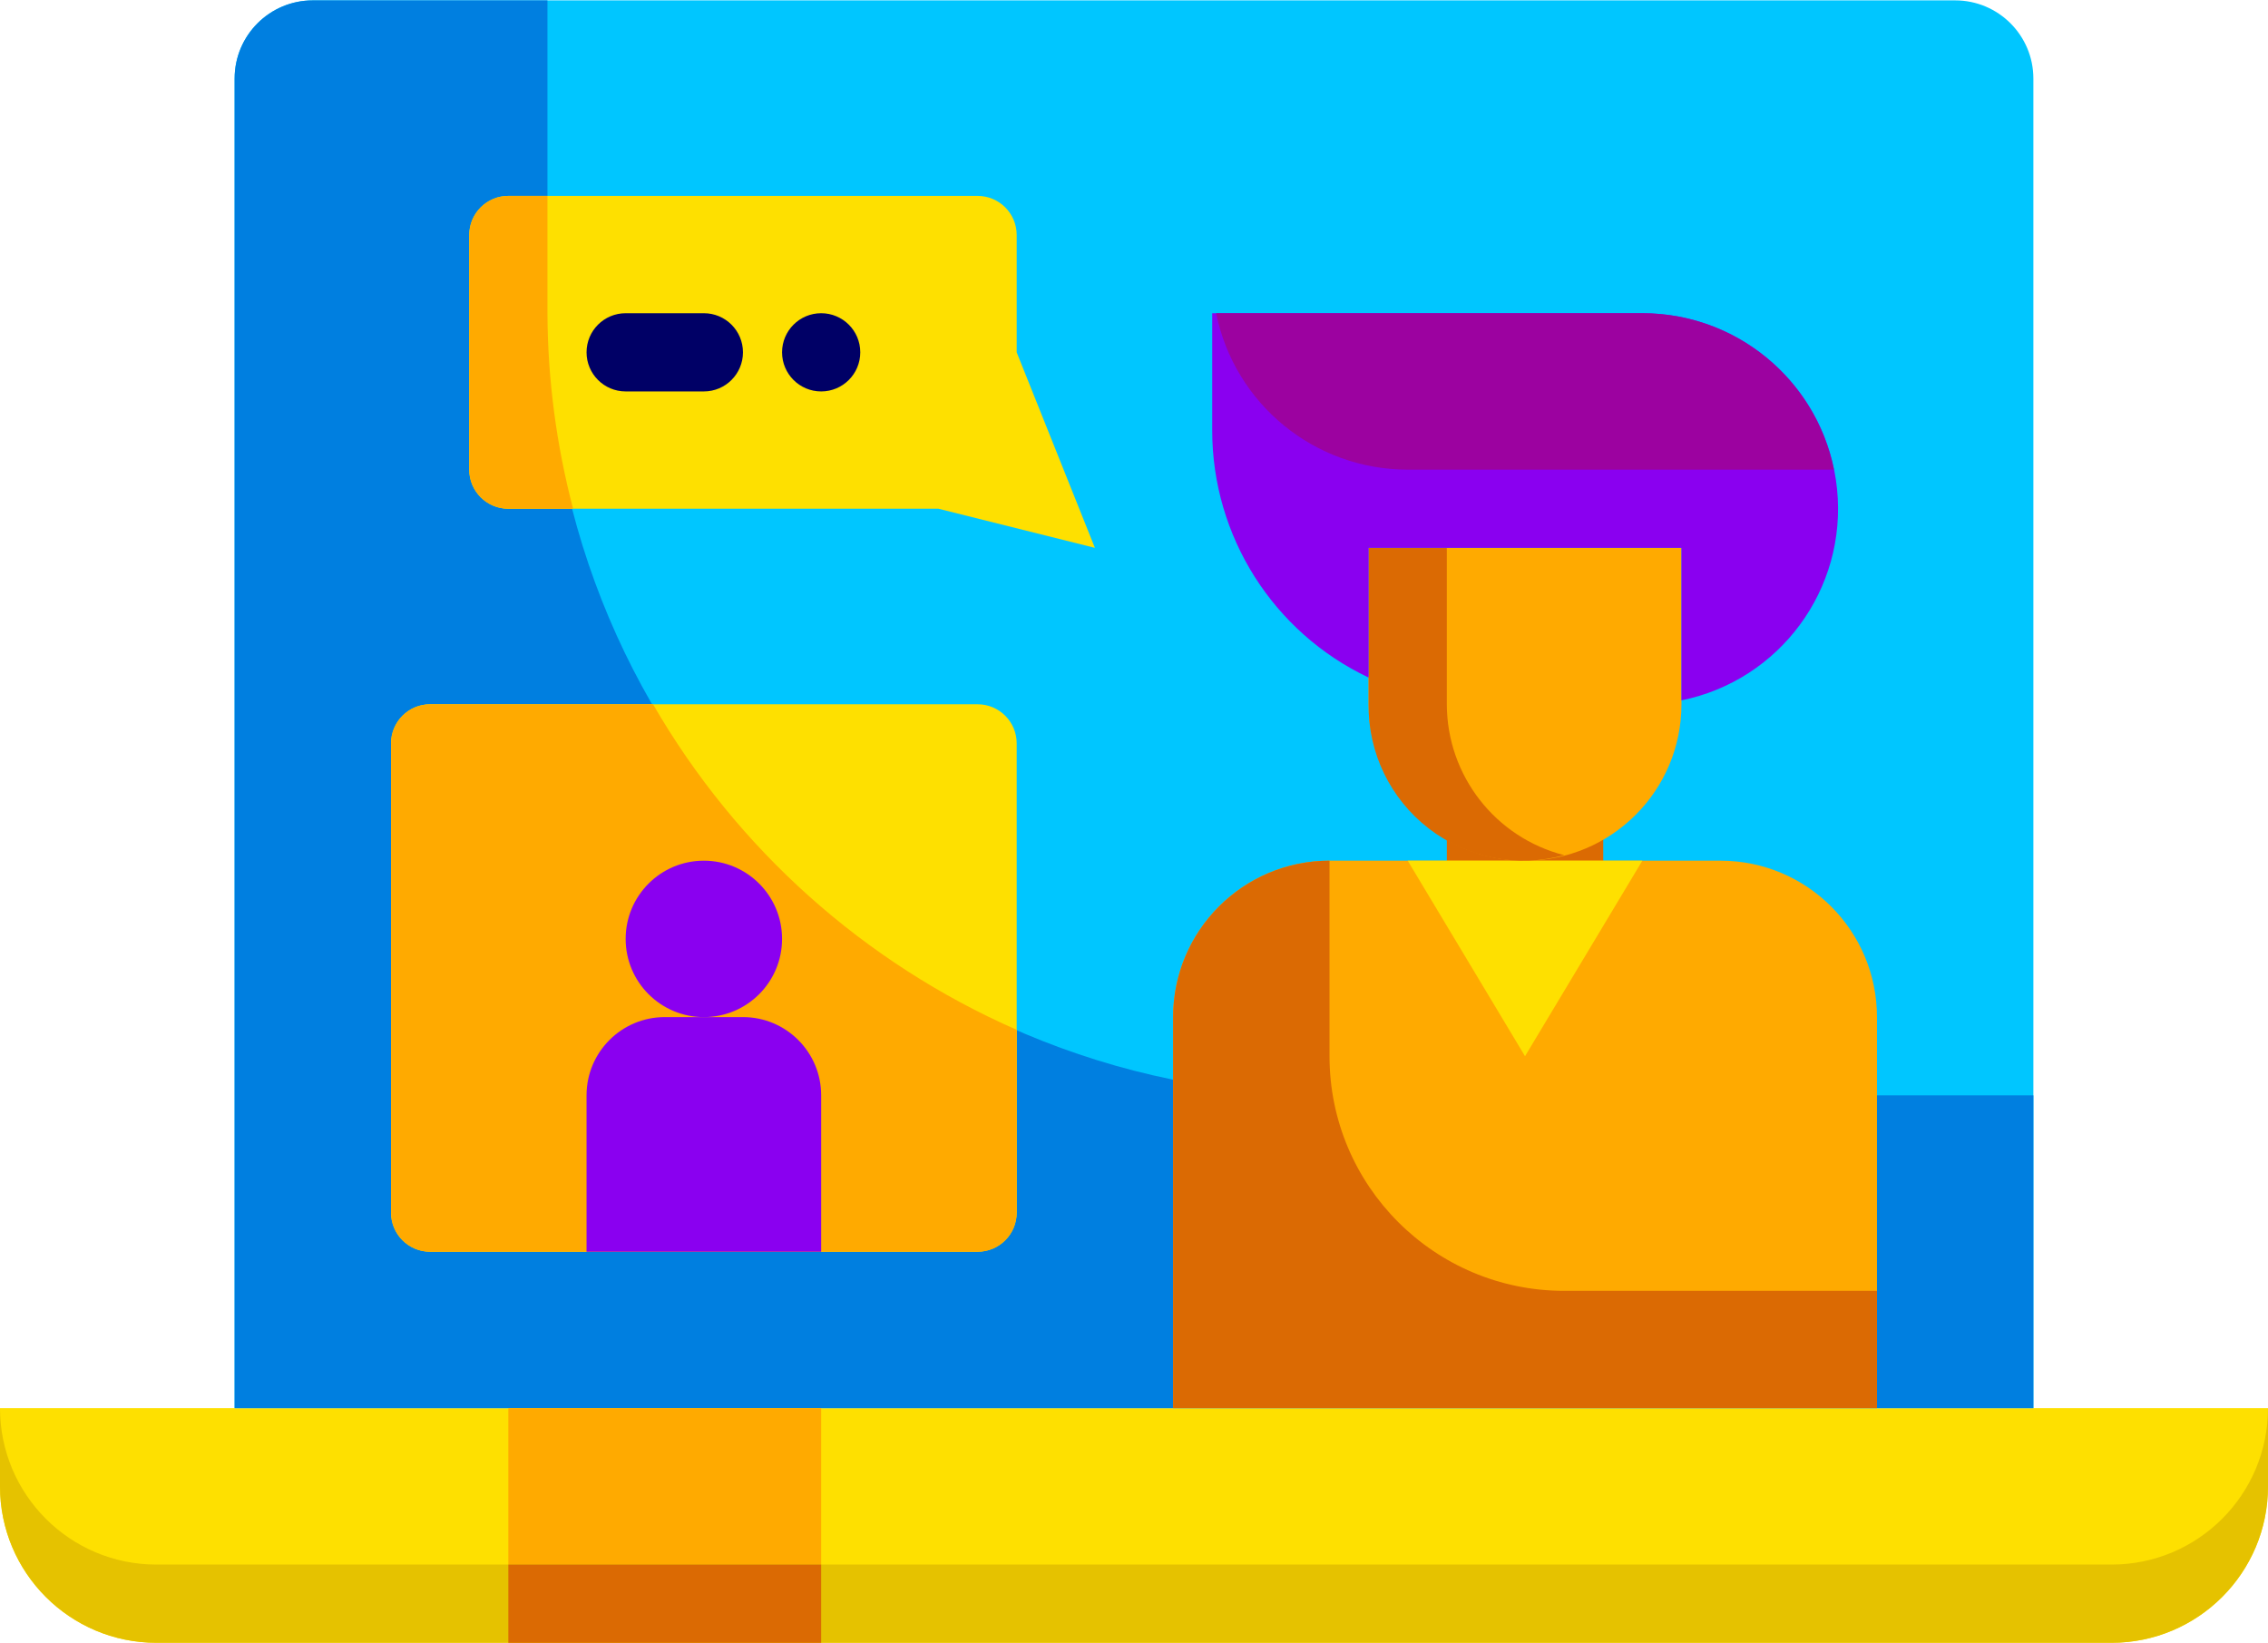 <svg width="3506" height="2540" viewBox="0 0 3506 2540" fill="none" xmlns="http://www.w3.org/2000/svg">
<path d="M0 2176.72H3506V2297.62C3506 2431.15 3397.74 2539.41 3264.21 2539.41H241.793C108.264 2539.41 0 2431.15 0 2297.62V2176.72Z" fill="#FEE000"/>
<path d="M483.586 0.586H3022.41C3089.18 0.586 3143.31 54.718 3143.31 121.482V2176.72H362.689V121.482C362.689 54.718 416.821 0.586 483.586 0.586Z" fill="#00C6FF"/>
<path d="M2055.24 1693.14C1387.54 1693.14 846.276 1151.88 846.276 484.172V0.586H483.586C416.821 0.586 362.689 54.718 362.689 121.482V2176.72H3143.31V1693.14H2055.24Z" fill="#007FE0"/>
<path d="M2236.59 1270H2478.38V1390.9H2236.59V1270Z" fill="#DB6A03"/>
<path d="M2055.24 1330.45H2659.72C2793.25 1330.45 2901.52 1438.71 2901.52 1572.24V2176.72H1813.45V1572.24C1813.45 1438.71 1921.71 1330.45 2055.24 1330.45Z" fill="#FFAA00"/>
<path d="M2417.93 1995.38C2217.64 1995.38 2055.24 1832.98 2055.24 1632.69V1330.45C1921.71 1330.45 1813.45 1438.71 1813.45 1572.24V2176.72H2901.52V1995.38H2417.93Z" fill="#DB6A03"/>
<path d="M2357.48 1632.69L2176.14 1330.45H2538.83L2357.48 1632.69Z" fill="#FEE000"/>
<path d="M2115.69 846.862H2599.28V1088.66C2599.28 1222.18 2491.01 1330.45 2357.48 1330.45C2223.95 1330.45 2115.69 1222.18 2115.69 1088.66V846.862Z" fill="#FFAA00"/>
<path d="M2236.59 1088.66V846.862H2115.69V1088.66C2114.8 1163.71 2149.22 1234.82 2208.63 1280.68C2268.05 1326.52 2345.56 1341.81 2417.93 1321.92C2311.38 1294.59 2236.79 1198.66 2236.59 1088.66Z" fill="#DB6A03"/>
<path d="M2538.83 484.173H1873.9V665.517C1873.96 828.828 1968.08 977.499 2115.69 1047.36V846.862H2599.28V1082.6C2751.46 1051.7 2855.44 910.528 2839.83 756.042C2824.24 601.557 2694.11 484.025 2538.83 484.173Z" fill="#8A00F0"/>
<path d="M2538.83 484.172H1879.95C1908.67 624.904 2032.48 725.995 2176.14 725.965H2835.02C2806.3 585.234 2682.48 484.143 2538.83 484.172Z" fill="#9C02A0"/>
<path d="M1571.65 544.621V363.276C1571.65 329.894 1544.59 302.828 1511.21 302.828H785.827C752.445 302.828 725.379 329.894 725.379 363.276V725.966C725.379 759.348 752.445 786.414 785.827 786.414H1450.76L1692.55 846.862L1571.65 544.621Z" fill="#FEE000"/>
<path d="M1088.07 605.069C1121.45 605.069 1148.52 578.003 1148.52 544.621C1148.52 511.238 1121.45 484.172 1088.07 484.172H967.173C933.791 484.172 906.725 511.238 906.725 544.621C906.725 578.003 933.791 605.069 967.173 605.069H1088.07Z" fill="#000066"/>
<path d="M1329.86 544.621C1329.86 578.003 1302.8 605.069 1269.41 605.069C1236.03 605.069 1208.96 578.003 1208.96 544.621C1208.96 511.238 1236.03 484.172 1269.41 484.172C1302.8 484.172 1329.86 511.238 1329.86 544.621Z" fill="#000066"/>
<path d="M664.931 1088.66H1511.21C1544.59 1088.66 1571.65 1115.72 1571.65 1149.1V1874.48C1571.65 1907.87 1544.59 1934.93 1511.21 1934.93H664.931C631.548 1934.93 604.482 1907.87 604.482 1874.48V1149.1C604.482 1115.72 631.548 1088.66 664.931 1088.66Z" fill="#FEE000"/>
<path d="M604.482 1149.1V1874.48C604.482 1907.87 631.548 1934.93 664.931 1934.93H1511.21C1544.59 1934.93 1571.65 1907.87 1571.65 1874.48V1591.9C1335.5 1488.21 1138.57 1311.94 1009.5 1088.66H664.931C631.548 1088.66 604.482 1115.72 604.482 1149.1Z" fill="#FFAA00"/>
<path d="M1208.96 1451.34C1208.96 1518.11 1154.83 1572.24 1088.07 1572.24C1021.3 1572.24 967.172 1518.11 967.172 1451.34C967.172 1384.58 1021.3 1330.45 1088.07 1330.45C1154.83 1330.45 1208.96 1384.58 1208.96 1451.34Z" fill="#8A00F0"/>
<path d="M1027.62 1572.24H1148.52C1215.28 1572.24 1269.41 1626.37 1269.41 1693.14V1934.93H906.725V1693.14C906.725 1626.37 960.857 1572.24 1027.62 1572.24Z" fill="#8A00F0"/>
<path d="M725.379 363.276V725.966C725.379 759.348 752.445 786.414 785.827 786.414H885.915C860 687.743 846.659 586.179 846.275 484.172V302.828H785.827C752.445 302.828 725.379 329.894 725.379 363.276Z" fill="#FFAA00"/>
<path d="M785.828 2176.72H1269.41V2539.41H785.828V2176.72Z" fill="#FFAA00"/>
<path d="M3264.21 2418.52H241.793C108.264 2418.52 0 2310.25 0 2176.72V2297.62C0 2431.15 108.264 2539.41 241.793 2539.41H3264.21C3397.74 2539.41 3506 2431.15 3506 2297.62V2176.72C3506 2310.25 3397.74 2418.52 3264.21 2418.52Z" fill="#E5C200"/>
<path d="M785.828 2418.52H1269.41V2539.41H785.828V2418.52Z" fill="#DB6A03"/>
</svg>
